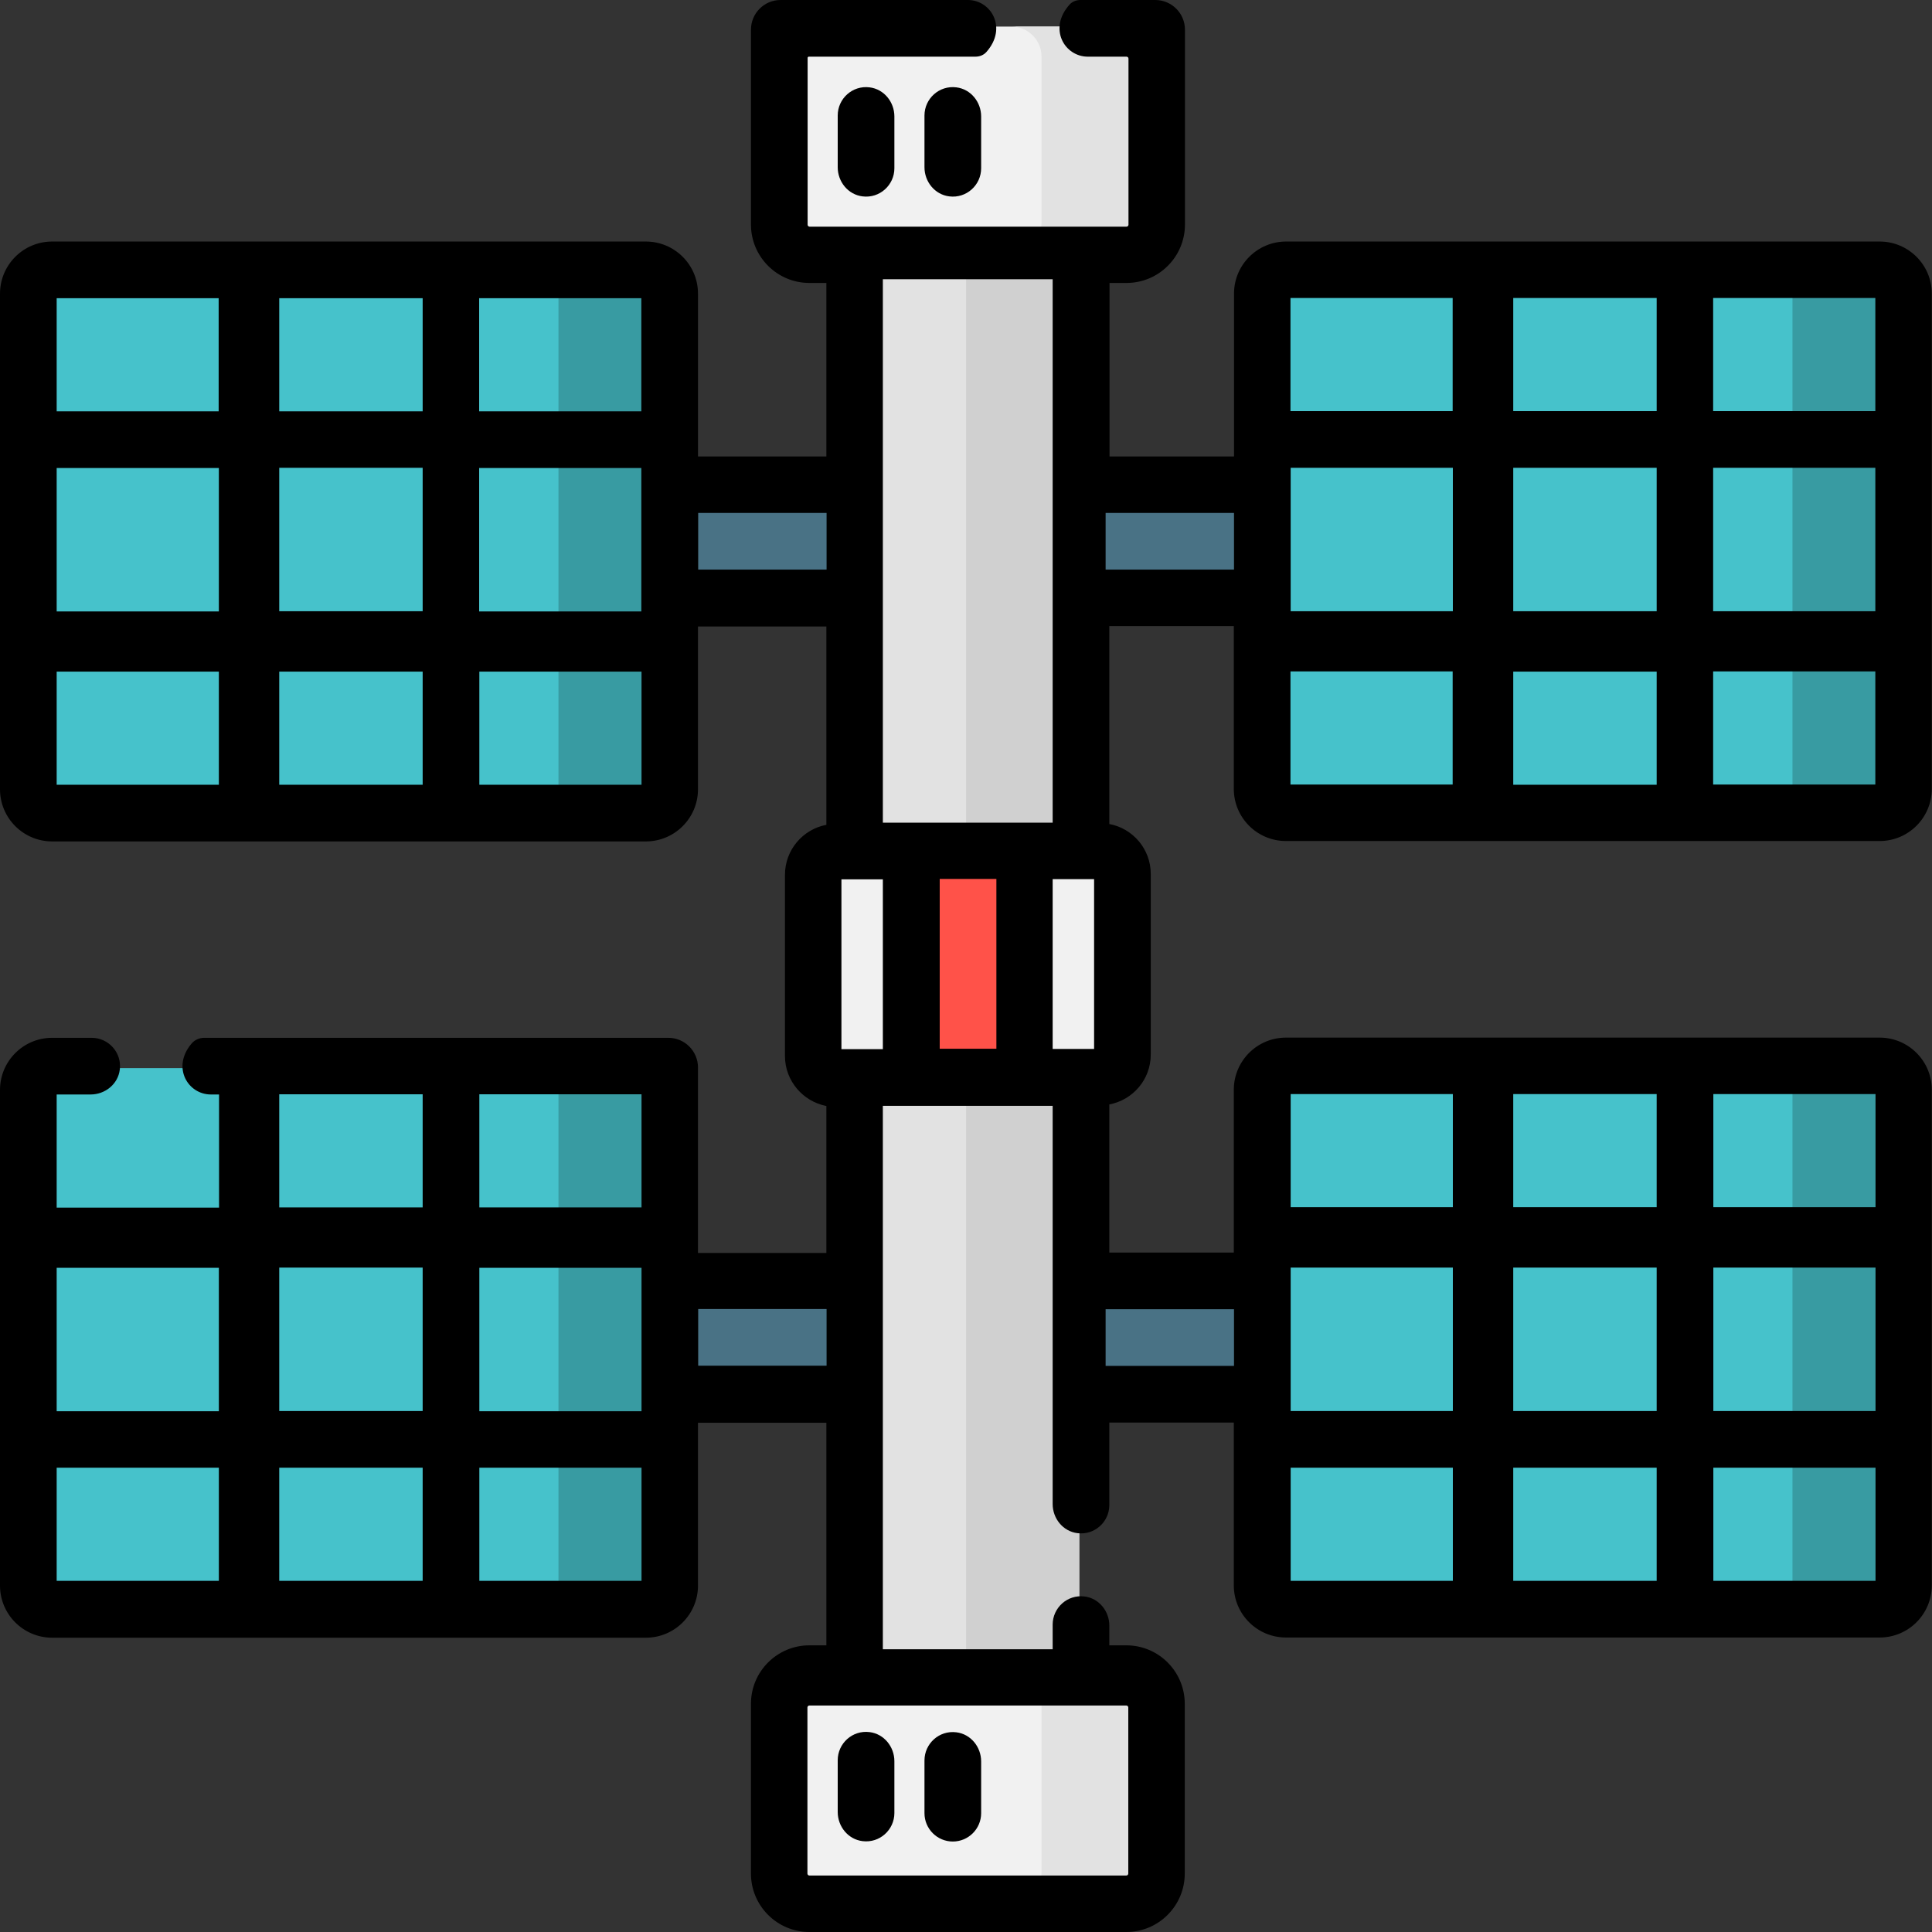 <?xml version="1.0" encoding="UTF-8"?><svg id="Layer_2" xmlns="http://www.w3.org/2000/svg" viewBox="0 0 98.87 98.87"><rect x="0" y="0" width="98.87" height="98.87" fill="#333333" stroke="none"/><defs><style>.cls-1{fill:#ff5249;}.cls-2{fill:#e2e2e2;}.cls-3{opacity:.2;}.cls-4{fill:#46c2cb;}.cls-5{fill:#f1f1f1;}.cls-6{fill:#497285;}.cls-7{fill:#d0d0d0;}</style></defs><g id="Layer_1-2"><path class="cls-2" d="m43.64,12.94h11.59v72.8h-11.59V12.94Z"/><path class="cls-7" d="m49.44,12.94h5.79v72.8h-5.79V12.94Z"/><path class="cls-5" d="m57.55,12.94h-16.22c-.85,0-1.54-.69-1.54-1.54V2.9c0-.85.69-1.54,1.54-1.54h16.22c.85,0,1.54.69,1.54,1.54v8.5c0,.85-.69,1.54-1.54,1.54Z"/><path class="cls-2" d="m59.09,2.9c0-.85-.69-1.54-1.54-1.54h-5.79c.85,0,1.54.69,1.54,1.54v8.5c0,.85-.69,1.54-1.54,1.54h5.79c.85,0,1.54-.69,1.54-1.54V2.9Z"/><path class="cls-5" d="m57.55,97.33h-16.22c-.85,0-1.54-.69-1.54-1.54v-8.5c0-.85.69-1.54,1.54-1.54h16.22c.85,0,1.54.69,1.54,1.54v8.5c0,.85-.69,1.54-1.54,1.54Z"/><path class="cls-2" d="m59.09,87.29c0-.85-.69-1.54-1.54-1.54h-5.79c.85,0,1.54.69,1.54,1.54v8.5c0,.85-.69,1.54-1.54,1.54h5.79c.85,0,1.54-.69,1.54-1.54v-8.5Z"/><path class="cls-4" d="m33.15,41.52H2.77c-.68,0-1.22-.55-1.22-1.22V14.94c0-.68.55-1.22,1.22-1.22h30.38c.68,0,1.22.55,1.22,1.22v25.36c0,.68-.55,1.22-1.22,1.22Z"/><path class="cls-3" d="m34.37,14.94c0-.68-.55-1.22-1.22-1.22h-5.79c.68,0,1.22.55,1.22,1.22v25.36c0,.68-.55,1.22-1.22,1.22h5.79c.68,0,1.22-.55,1.22-1.22V14.94Z"/><path class="cls-6" d="m34.18,24.72h9.46v5.79h-9.46v-5.79Z"/><path class="cls-4" d="m65.92,41.52h30.38c.68,0,1.22-.55,1.22-1.22V14.94c0-.68-.55-1.22-1.22-1.22h-30.38c-.68,0-1.22.55-1.22,1.22v25.36c0,.68.55,1.22,1.22,1.22Z"/><path class="cls-3" d="m97.52,14.94c0-.68-.55-1.22-1.22-1.22h-5.79c.68,0,1.22.55,1.22,1.22v25.36c0,.68-.55,1.22-1.22,1.22h5.79c.68,0,1.22-.55,1.22-1.22V14.94Z"/><path class="cls-6" d="m64.69,30.51h-9.46v-5.79h9.46v5.79Z"/><path class="cls-4" d="m33.15,82.46H2.77c-.68,0-1.22-.55-1.22-1.22v-25.36c0-.68.55-1.22,1.22-1.22h30.38c.68,0,1.22.55,1.22,1.22v25.36c0,.68-.55,1.22-1.22,1.22Z"/><path class="cls-3" d="m33.15,54.65h-5.79c.68,0,1.22.55,1.22,1.22v25.36c0,.68-.55,1.22-1.22,1.22h5.79c.68,0,1.22-.55,1.22-1.22v-25.36c0-.68-.55-1.22-1.22-1.22h0Z"/><path class="cls-6" d="m34.18,65.66h9.46v5.79h-9.46v-5.79Z"/><path class="cls-4" d="m65.92,82.46h30.38c.68,0,1.22-.55,1.22-1.22v-25.36c0-.68-.55-1.22-1.22-1.22h-30.38c-.68,0-1.22.55-1.22,1.22v25.36c0,.68.55,1.22,1.22,1.22Z"/><path class="cls-3" d="m96.3,54.65h-5.79c.68,0,1.22.55,1.22,1.22v25.36c0,.68-.55,1.22-1.22,1.22h5.79c.68,0,1.22-.55,1.22-1.22v-25.36c0-.68-.55-1.22-1.22-1.22h0Z"/><path class="cls-6" d="m64.69,71.45h-9.46v-5.79h9.46v5.79Z"/><path class="cls-5" d="m56.2,55.23h-13.52c-.64,0-1.16-.52-1.16-1.16v-9.27c0-.64.52-1.16,1.16-1.16h13.52c.64,0,1.16.52,1.16,1.16v9.27c0,.64-.52,1.16-1.16,1.16Z"/><path class="cls-1" d="m46.54,43.64h5.79v11.59h-5.79v-11.59Z"/><path d="m96.2,12.36h-30.38c-1.48,0-2.67,1.2-2.67,2.67v8.33h-6.37v-8.88h.87c1.65,0,2.99-1.34,2.99-2.99V1.52C60.64.68,59.96,0,59.12,0h-3.83c-.21,0-.42.08-.56.24-1.1,1.23-.25,2.66.94,2.66h1.98c.05,0,.1.04.1.1v8.5c0,.05-.04.1-.1.1h-16.22c-.05,0-.1-.04-.1-.1V2.95s.02-.05.05-.05h8.54c.21,0,.42-.08.56-.24C51.57,1.43,50.72,0,49.53,0h-9.59C39.11,0,38.43.68,38.43,1.52v9.97c0,1.65,1.34,2.99,2.99,2.99h.87v8.88h-6.57v-8.33c0-1.48-1.2-2.67-2.67-2.67H2.67c-1.48,0-2.67,1.2-2.67,2.67v25.36c0,1.48,1.2,2.67,2.67,2.67h30.38c1.48,0,2.67-1.2,2.67-2.67v-8.33h6.57v10.15c-1.21.23-2.12,1.29-2.12,2.56v9.27c0,1.27.92,2.33,2.12,2.56v7.52h-6.57v-9.49c0-.84-.68-1.52-1.52-1.52H10.45c-.25,0-.5.11-.66.31-1.01,1.21-.17,2.59,1,2.59h.42v5.79H2.9v-5.79h1.74c.74,0,1.4-.53,1.49-1.27.11-.88-.58-1.63-1.44-1.63h-2.02c-1.48,0-2.67,1.2-2.67,2.67v25.36c0,1.48,1.2,2.67,2.67,2.67h30.38c1.48,0,2.67-1.2,2.67-2.67v-8.33h6.57v11.39h-.87c-1.65,0-2.99,1.34-2.99,2.99v8.69c0,1.65,1.34,2.99,2.99,2.99h16.22c1.65,0,2.99-1.34,2.99-2.99v-8.69c0-1.65-1.34-2.99-2.99-2.99h-.87s0-1.01,0-1.01c0-.74-.53-1.4-1.27-1.49-.88-.11-1.63.58-1.63,1.44v1.26h-8.69v-27.81h8.69v20.38c0,.74.53,1.4,1.27,1.49.88.11,1.63-.58,1.63-1.44v-4.22h6.37v8.33c0,1.48,1.2,2.67,2.67,2.67h30.38c1.48,0,2.67-1.2,2.67-2.67v-25.36c0-1.48-1.2-2.67-2.67-2.67h-30.38c-1.48,0-2.67,1.2-2.67,2.67v8.33h-6.37v-7.58c1.21-.23,2.12-1.28,2.12-2.55v-9.25c0-1.27-.92-2.33-2.12-2.55v-10.13h6.37v8.33c0,1.48,1.2,2.67,2.67,2.67h30.38c1.48,0,2.67-1.2,2.67-2.67V15.03c0-1.48-1.2-2.67-2.67-2.67Zm-38.46,75.02v8.5c0,.05-.04.1-.1.1h-16.22c-.05,0-.1-.04-.1-.1v-8.5c0-.05.04-.1.1-.1h16.22c.05,0,.1.04.1.1Zm19.7-56.1v-7.34h7.34v7.34h-7.34Zm7.34,3.09v5.79h-7.34v-5.79h7.34Zm-18.73-10.43h8.3v7.34h-8.3v-7.34Zm11.39-2.9v-5.79h7.34v5.79h-7.34Zm10.23,2.9h8.3v7.34h-8.3v-7.34Zm8.3-2.9h-8.3v-5.79h8.3v5.79Zm-21.63-5.79v5.79h-8.3v-5.79h8.3Zm-18.35,29.74v8.69h-2.12v-8.69h2.12Zm-2.12-30.7v27.81h-8.69V14.29h8.69Zm-10.81,39.4v-8.69h2.12v8.69h-2.12ZM14.29,31.28v-7.34h7.34v7.34h-7.34Zm7.34,3.09v5.79h-7.34v-5.79h7.34ZM2.9,23.95h8.3v7.34H2.9v-7.34Zm11.39-2.9v-5.79h7.34v5.79h-7.34Zm10.23,2.9h8.3v7.34h-8.3v-7.34Zm8.3-2.9h-8.3v-5.79h8.3v5.79Zm-21.63-5.79v5.79H2.9v-5.79h8.3ZM2.9,34.37h8.3v5.79H2.9v-5.79Zm21.63,5.79v-5.79h8.3v5.79h-8.3Zm11.2-11.01v-2.9h6.57v2.9h-6.57Zm-21.44,43.06v-7.34h7.34v7.34h-7.34Zm7.34,2.9v5.79h-7.34v-5.79h7.34Zm2.9-10.23h8.3v7.34h-8.3v-7.34Zm8.3-3.09h-8.3v-5.79h8.3v5.79Zm-18.54-5.79h7.34v5.79h-7.34v-5.79Zm-3.09,8.88v7.34H2.9v-7.34h8.3Zm-8.3,10.23h8.3v5.79H2.9v-5.79Zm21.63,5.79v-5.79h8.3v5.79h-8.3Zm11.2-11.01v-2.9h6.57v2.9h-6.57Zm12.36-16.22v-8.69h2.9v8.69h-2.9Zm36.69,11.2v7.34h-7.34v-7.34h7.34Zm-7.34-3.09v-5.79h7.34v5.79h-7.34Zm18.54,10.43h-8.3v-7.34h8.3v7.34Zm-11.2,2.9v5.79h-7.34v-5.79h7.34Zm-10.43-2.9h-8.3v-7.34h8.3v7.34Zm-8.3,2.9h8.3v5.79h-8.3v-5.79Zm21.63,5.79v-5.79h8.3v5.79h-8.3Zm8.3-19.12h-8.3v-5.79h8.3v5.79Zm-21.63-5.79v5.79h-8.3v-5.79h8.3Zm-11.2,11.01v2.9h-6.57v-2.9h6.57Zm-6.57-37.85v-2.9h6.57v2.9h-6.57Zm9.46,5.21h8.3v5.79h-8.3v-5.79Zm21.63,5.79v-5.79h8.3v5.79h-8.3Z"/><path d="m42.87,90.08v2.65c0,.74.53,1.4,1.27,1.49.88.11,1.63-.58,1.63-1.44v-2.65c0-.74-.53-1.4-1.27-1.49-.88-.11-1.63.58-1.63,1.44Z"/><path d="m48.76,94.24c.8,0,1.45-.65,1.45-1.45v-2.65c0-.74-.53-1.4-1.27-1.49-.88-.11-1.63.58-1.63,1.44v2.7c0,.8.65,1.45,1.45,1.45h0Z"/><path d="m42.87,5.91v2.65c0,.74.53,1.4,1.27,1.49.88.11,1.63-.58,1.63-1.44v-2.65c0-.74-.53-1.4-1.27-1.49-.88-.11-1.63.58-1.63,1.44Z"/><path d="m47.31,5.91v2.65c0,.74.53,1.4,1.27,1.49.88.11,1.63-.58,1.63-1.44v-2.65c0-.74-.53-1.4-1.27-1.49-.88-.11-1.63.58-1.63,1.44h0Z"/></g></svg>
